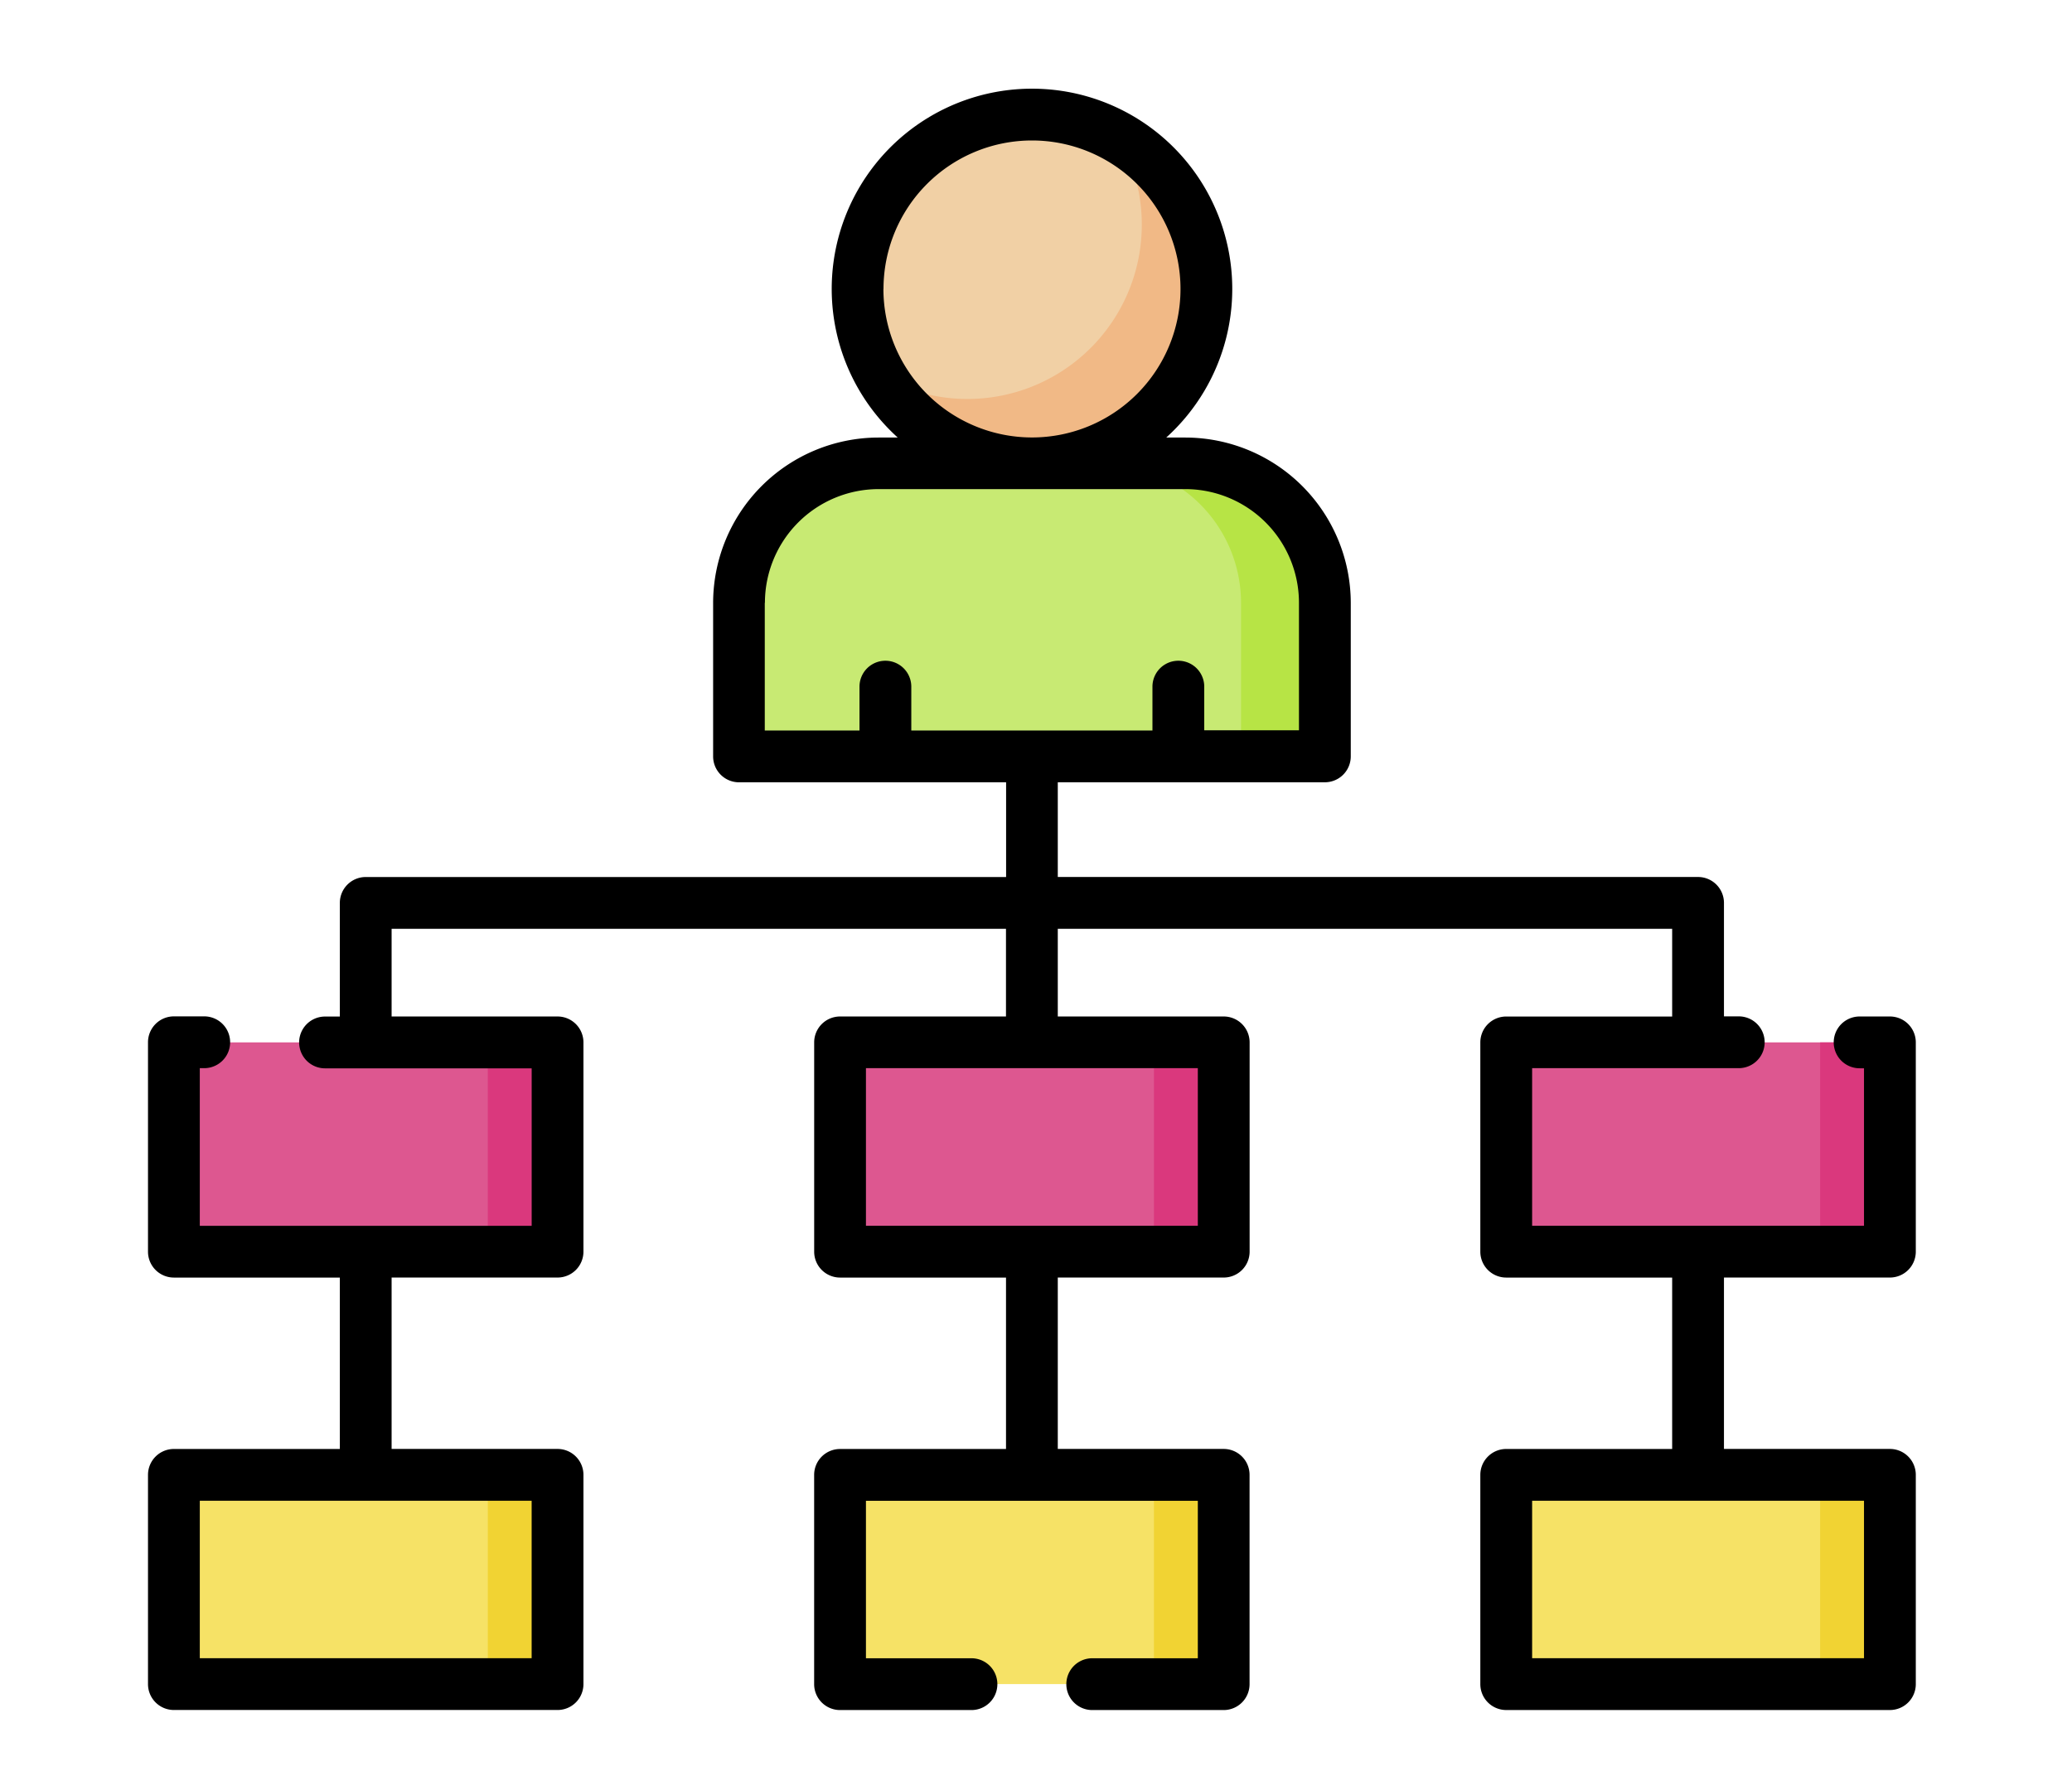 <svg xmlns="http://www.w3.org/2000/svg" xmlns:xlink="http://www.w3.org/1999/xlink" width="70" height="60" viewBox="0 0 70 60">
  <defs>
    <clipPath id="clip-direc_1">
      <rect width="70" height="60"/>
    </clipPath>
  </defs>
  <g id="direc_1" data-name="direc – 1" clip-path="url(#clip-direc_1)">
    <g id="organigrama" transform="translate(5 -18.211)">
      <g id="Grupo_19" data-name="Grupo 19" transform="translate(23.381 68.04)">
        <path id="Trazado_124" data-name="Trazado 124" d="M200.441,422.675H213.4v7.07H200.441Z" transform="translate(-200.441 -422.675)" fill="#f6e266"/>
      </g>
      <g id="Grupo_20" data-name="Grupo 20" transform="translate(45.886 68.04)">
        <path id="Trazado_125" data-name="Trazado 125" d="M393.382,422.675h12.961v7.07H393.382Z" transform="translate(-393.382 -422.675)" fill="#f6e266"/>
      </g>
      <g id="Grupo_21" data-name="Grupo 21" transform="translate(0.875 68.04)">
        <path id="Trazado_126" data-name="Trazado 126" d="M0,0H12.961V7.07H0Z" transform="translate(12.961 7.07) rotate(180)" fill="#f6e266"/>
      </g>
      <g id="Grupo_26" data-name="Grupo 26" transform="translate(19.963 22.086)">
        <g id="Grupo_22" data-name="Grupo 22" transform="translate(4.006 0)">
          <circle id="Elipse_3" data-name="Elipse 3" cx="5.892" cy="5.892" r="5.892" fill="#f1d0a5"/>
        </g>
        <g id="Grupo_23" data-name="Grupo 23" transform="translate(4.788 0.781)">
          <path id="Trazado_127" data-name="Trazado 127" d="M220.231,35.41a5.89,5.89,0,0,1-8.041,8.041,5.891,5.891,0,1,0,8.041-8.041Z" transform="translate(-212.19 -35.41)" fill="#f1b986"/>
        </g>
        <g id="Grupo_24" data-name="Grupo 24" transform="translate(0 11.783)">
          <path id="Trazado_128" data-name="Trazado 128" d="M171.146,134.44v5.185h19.8V134.44a4.713,4.713,0,0,0-4.713-4.713H175.859A4.713,4.713,0,0,0,171.146,134.44Z" transform="translate(-171.146 -129.727)" fill="#c8ea73"/>
        </g>
        <g id="Grupo_25" data-name="Grupo 25" transform="translate(12.254 11.783)">
          <path id="Trazado_129" data-name="Trazado 129" d="M279.031,129.728H276.2a4.713,4.713,0,0,1,4.713,4.713v5.185h2.828v-5.185A4.713,4.713,0,0,0,279.031,129.728Z" transform="translate(-276.203 -129.728)" fill="#b7e445"/>
        </g>
      </g>
      <g id="Grupo_27" data-name="Grupo 27" transform="translate(23.381 53.429)">
        <path id="Trazado_130" data-name="Trazado 130" d="M200.441,297.415H213.4v7.07H200.441Z" transform="translate(-200.441 -297.415)" fill="#dd5790"/>
      </g>
      <g id="Grupo_28" data-name="Grupo 28" transform="translate(45.886 53.429)">
        <path id="Trazado_131" data-name="Trazado 131" d="M393.382,297.415h12.961v7.07H393.382Z" transform="translate(-393.382 -297.415)" fill="#dd5790"/>
      </g>
      <g id="Grupo_29" data-name="Grupo 29" transform="translate(0.875 53.429)">
        <path id="Trazado_132" data-name="Trazado 132" d="M0,0H12.961V7.07H0Z" transform="translate(12.961 7.07) rotate(180)" fill="#dd5790"/>
      </g>
      <g id="Grupo_30" data-name="Grupo 30" transform="translate(11.48 53.429)">
        <path id="Trazado_133" data-name="Trazado 133" d="M0,0H2.357V7.07H0Z" transform="translate(2.357 7.07) rotate(180)" fill="#da387d"/>
      </g>
      <g id="Grupo_31" data-name="Grupo 31" transform="translate(33.985 53.429)">
        <path id="Trazado_134" data-name="Trazado 134" d="M0,0H2.357V7.07H0Z" transform="translate(2.357 7.07) rotate(180)" fill="#da387d"/>
      </g>
      <g id="Grupo_32" data-name="Grupo 32" transform="translate(56.491 53.429)">
        <path id="Trazado_135" data-name="Trazado 135" d="M0,0H2.357V7.07H0Z" transform="translate(2.357 7.07) rotate(180)" fill="#da387d"/>
      </g>
      <g id="Grupo_33" data-name="Grupo 33" transform="translate(11.48 68.04)">
        <path id="Trazado_136" data-name="Trazado 136" d="M0,0H2.357V7.07H0Z" transform="translate(2.357 7.07) rotate(180)" fill="#f1d333"/>
      </g>
      <g id="Grupo_34" data-name="Grupo 34" transform="translate(33.985 68.04)">
        <path id="Trazado_137" data-name="Trazado 137" d="M0,0H2.357V7.07H0Z" transform="translate(2.357 7.07) rotate(180)" fill="#f1d333"/>
      </g>
      <g id="Grupo_35" data-name="Grupo 35" transform="translate(56.491 68.04)">
        <path id="Trazado_138" data-name="Trazado 138" d="M0,0H2.357V7.07H0Z" transform="translate(2.357 7.07) rotate(180)" fill="#f1d333"/>
      </g>
      <path id="Trazado_139" data-name="Trazado 139" d="M58.848,61.374a.875.875,0,0,0,.875-.875v-7.07a.875.875,0,0,0-.875-.875H57.825a.875.875,0,1,0,0,1.75h.148v5.32H46.761V54.3h6.981a.875.875,0,0,0,0-1.75h-.5V48.716a.875.875,0,0,0-.875-.875H30.736v-3.2h9.023a.875.875,0,0,0,.875-.875V38.582a5.594,5.594,0,0,0-5.588-5.588H34.4a6.766,6.766,0,1,0-9.071,0h-.649a5.594,5.594,0,0,0-5.588,5.588v5.185a.875.875,0,0,0,.875.875h9.023v3.2H7.356a.875.875,0,0,0-.875.875v3.839h-.5a.875.875,0,1,0,0,1.75h6.981v5.32H1.75V54.3H1.9a.875.875,0,1,0,0-1.75H.875A.875.875,0,0,0,0,53.429V60.5a.875.875,0,0,0,.875.875H6.481v5.791H.875A.875.875,0,0,0,0,68.04v7.07a.875.875,0,0,0,.875.875H13.836a.875.875,0,0,0,.875-.875V68.04a.875.875,0,0,0-.875-.875H8.23V61.374h5.606a.875.875,0,0,0,.875-.875v-7.07a.875.875,0,0,0-.875-.875H8.23V49.591H28.986v2.963H23.381a.875.875,0,0,0-.875.875V60.5a.875.875,0,0,0,.875.875h5.606v5.792H23.38a.875.875,0,0,0-.875.875v7.07a.875.875,0,0,0,.875.875h4.44a.875.875,0,0,0,0-1.75H24.255v-5.32H35.467v5.32H31.9a.875.875,0,1,0,0,1.75h4.44a.875.875,0,0,0,.875-.875V68.04a.875.875,0,0,0-.875-.875H30.736V61.374h5.606a.875.875,0,0,0,.875-.875v-7.07a.875.875,0,0,0-.875-.875H30.736V49.591H51.492v2.964H45.886a.875.875,0,0,0-.875.875V60.5a.875.875,0,0,0,.875.875h5.606v5.791H45.886a.875.875,0,0,0-.875.875v7.07a.875.875,0,0,0,.875.875H58.848a.875.875,0,0,0,.875-.875V68.04a.875.875,0,0,0-.875-.875H53.242V61.374Zm-34-33.4a5.017,5.017,0,1,1,5.017,5.017A5.022,5.022,0,0,1,24.845,27.978Zm-4.006,10.6a3.843,3.843,0,0,1,3.838-3.838H35.046a3.843,3.843,0,0,1,3.838,3.838v4.31h-3.2V41.41a.875.875,0,0,0-1.75,0v1.482H25.787V41.41a.875.875,0,0,0-1.75,0v1.482h-3.2v-4.31ZM12.961,74.235H1.75v-5.32H12.961ZM35.467,59.624H24.255V54.3H35.467ZM57.973,74.235H46.761v-5.32H57.973Z"/>
    </g>
  </g>
</svg>
